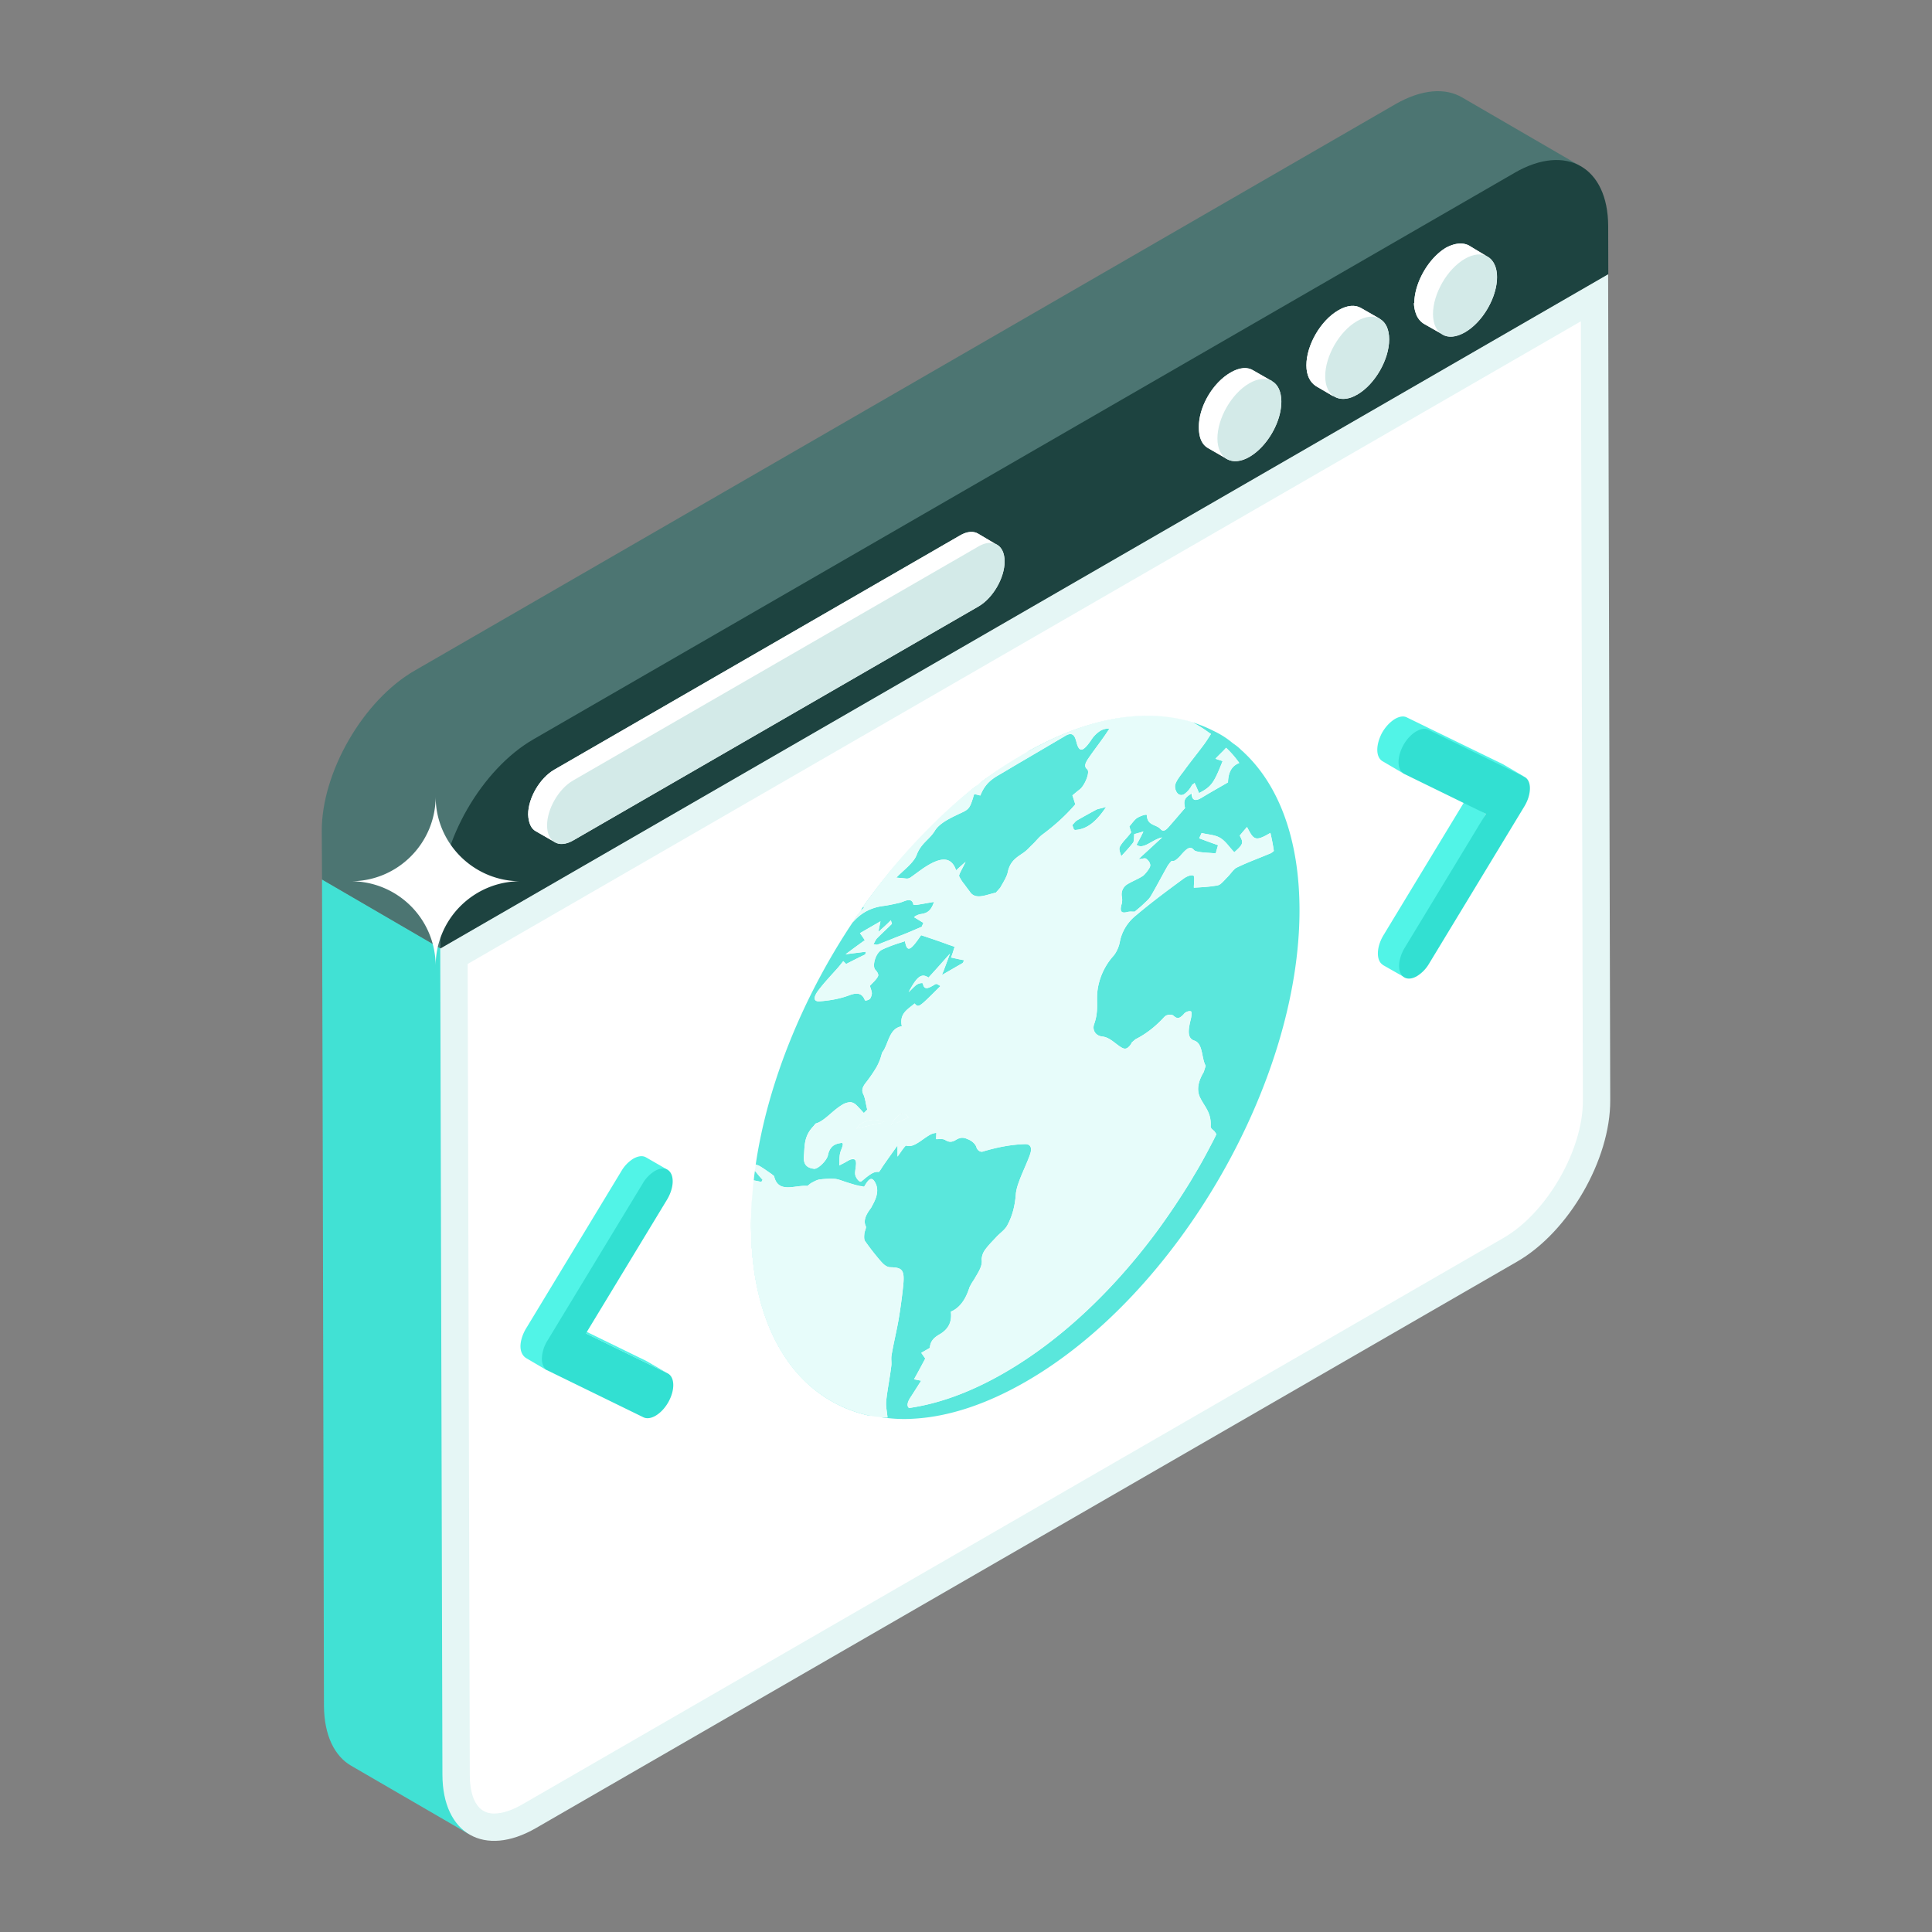 <svg xmlns="http://www.w3.org/2000/svg" viewBox="0 0 53 53"><rect x="0" y="0" width="53" height="53" fill="#808080" stroke="none"/><path fill="#41e1d4" d="m12.892 50.331-3.255-1.89c-.458-.262-.743-.832-.75-1.642l-.03-14.018-.023-8.655 3.248 1.89L15.7 31.4l-.669 16.296c0 .81-2.605 2.374-2.14 2.636z" class="colorb5c0d5 svgShape"/><path fill="#4c7572" d="M43.372 4.566c-.465-.277.357 1-.355 1.404l-27.44 15.54c-1.418.81-2.177 1.207-2.17 2.835l-1.325 1.671-3.248-1.89-.007-1.32c-.008-1.62 1.14-3.6 2.55-4.41L38.294 2.85c.713-.405 1.358-.45 1.823-.173l3.255 1.89z" class="color4c5c75 svgShape"/><path fill="#e5f6f5" d="m44.115 7.515.058 22.675c.005 1.623-1.136 3.6-2.55 4.417l-26.92 15.542c-1.413.816-2.562.16-2.566-1.463l-.06-22.674L44.116 7.515z" class="colore5eaf6 svgShape"/><path fill="#fff" d="M13.555 49.75c-.579 0-.667-.668-.668-1.066l-.058-22.24L43.368 8.814l.055 21.378c.004 1.359-.992 3.083-2.175 3.766l-26.92 15.542c-.284.164-.551.25-.773.25z" class="colorffffff svgShape"/><path fill="#1d4340" d="M41.55 4.74c1.413-.815 2.562-.16 2.567 1.463l.003 1.318-32.037 18.497-.003-1.318c-.005-1.623 1.137-3.6 2.55-4.417L41.55 4.741z" class="color1d2943 svgShape"/><path fill="#fff" d="M27.348 14.943c-.13-.08-.31-.07-.51.05l-11.12 6.42c-.39.23-.71.78-.71 1.23 0 .23.08.39.21.46l-.52-.3c-.13-.07-.2-.23-.21-.46 0-.45.32-1 .72-1.23l11.12-6.42c.2-.12.38-.13.51-.05l.51.3z" class="colorffffff svgShape"/><path fill="#fff" d="M27.558 15.403c0 .45-.32 1-.71 1.23l-11.12 6.42c-.21.12-.39.13-.52.04l-.51-.29c-.13-.07-.2-.23-.21-.46 0-.45.32-1 .72-1.23l11.12-6.42c.2-.12.38-.13.51-.05l.45.27c.01 0 .01 0 .02.01s.03.01.04.02c.13.07.21.23.21.46z" class="colorffffff svgShape"/><path fill="#d3eae8" d="M26.841 14.99c.396-.228.717-.045.719.41.001.454-.319 1.007-.714 1.235l-11.12 6.42c-.396.229-.717.046-.718-.409-.002-.454.318-1.007.713-1.235l11.12-6.42z" class="colord3daea svgShape"/><path fill="#fff" d="M34.898 10.458c-.16-.1-.38-.08-.63.06-.48.28-.87.95-.87 1.51 0 .28.1.47.26.56l-.52-.3c-.16-.09-.25-.28-.25-.56-.01-.56.38-1.23.87-1.51.24-.14.46-.16.62-.06l.52.3z" class="colorffffff svgShape"/><path fill="#fff" d="M33.658 12.593a.218.218 0 0 1-.05-.03c-.02-.02-.05-.04-.06-.06.03.04.07.07.11.09z" class="colorffffff svgShape"/><path fill="#fff" d="M35.148 11.013c.01.56-.39 1.24-.87 1.52-.24.14-.46.15-.62.06a.312.312 0 0 1-.11-.09c.01.02.04.04.06.06l-.47-.27c-.16-.09-.25-.28-.25-.56-.01-.57.38-1.23.87-1.51.24-.14.46-.16.62-.06l.46.26c.03.01.05.02.06.04.16.09.25.28.25.55z" class="colorffffff svgShape"/><path fill="#d3eae8" d="M33.658 12.593a.218.218 0 0 1-.05-.03c-.02-.02-.05-.04-.06-.06.03.04.07.07.11.09z" class="colord3daea svgShape"/><path fill="#d3eae8" d="M34.272 10.515c.484-.28.878-.055.88.501.001.557-.39 1.235-.875 1.515-.484.28-.878.054-.88-.502 0-.557.39-1.235.875-1.514z" class="colord3daea svgShape"/><path fill="#fff" d="M37.858 8.748c-.16-.09-.39-.08-.63.06-.48.28-.87.96-.87 1.51 0 .14.02.26.07.35.02.05.05.09.08.13.03.03.07.06.11.08l-.06-.03c.01.01.03.03.05.04l-.51-.3c-.16-.1-.26-.29-.26-.57 0-.55.39-1.23.88-1.51.24-.14.46-.15.62-.06l.52.3z" class="colorffffff svgShape"/><path fill="#fff" d="M38.108 9.313c0 .55-.39 1.23-.87 1.51-.27.16-.51.15-.67.03h-.01l.02.02-.48-.28c-.16-.11-.26-.3-.26-.57 0-.55.39-1.23.88-1.51.24-.14.46-.16.62-.06l.46.26c.02.01.05.02.06.04.16.09.25.28.25.56z" class="colorffffff svgShape"/><path fill="#d3eae8" d="M37.229 8.808c.484-.28.878-.056.88.501.001.556-.39 1.235-.875 1.514-.484.28-.878.055-.88-.501 0-.557.39-1.235.875-1.514z" class="colord3daea svgShape"/><path fill="#fff" d="M40.808 7.038c-.16-.09-.38-.08-.62.06-.49.28-.88.96-.88 1.52 0 .2.06.37.15.47.03.03.07.06.11.08l-.04-.02-.47-.27a.554.554 0 0 1-.19-.21.955.955 0 0 1-.08-.36l.01.01c0-.56.39-1.24.87-1.52.25-.14.47-.15.63-.06l.51.3z" class="colorffffff svgShape"/><path fill="#fff" d="M41.068 7.603c0 .55-.39 1.23-.88 1.51-.26.15-.49.16-.65.04-.01 0-.01-.01-.02-.01l-.46-.26a.518.518 0 0 1-.19-.22.86.86 0 0 1-.08-.35l.01.01c0-.56.39-1.24.87-1.53.25-.13.47-.14.63-.06l.47.29c.18.08.3.28.3.58z" class="colorffffff svgShape"/><path fill="#d3eae8" d="M40.186 7.1c.484-.28.878-.055.88.502.001.556-.39 1.234-.875 1.514-.484.28-.878.055-.88-.502 0-.556.39-1.234.875-1.514z" class="colord3daea svgShape"/><path fill="#51f4e7" d="m41.248 20.979.583.339a.223.223 0 0 0-.02-.01l-.584-.34a.224.224 0 0 1 .02.01zm-2.32 5.086c-.2.32-.6.618-.41.738l-.58-.33-.01-.01c-.18-.12-.17-.48.02-.8l2.23-3.68.58.34-1.83 3.742zM16.073 36.58l-.583-.339 2.24 1.094.583.339z" class="colorf45170 svgShape"/><path fill="#51f4e7" d="m17.745 37.343.583.34a.231.231 0 0 0-.015-.009l-.583-.339.015.008zm24.063-16.04-2.596-.845c-.1-.05-.096-.239-.216-.169-.13.08-.15.206-.24.376-.18.33-.428.448-.248.558l-.58-.34c-.19-.11-.19-.44-.02-.77.1-.18.23-.31.36-.39.12-.07.24-.09.33-.04l2.63 1.28.58.34zM18.313 32.09c-.08-.02-.193.266-.293.326-.12.07-.116.231-.216.381l-2.393 4.326c-.1.16.189.194.189.344s-.682.066-.592.126l-.58-.34c-.09-.06-.15-.17-.15-.32s.06-.34.16-.5l2.61-4.31a.98.98 0 0 1 .33-.34c.13-.07.25-.09.35-.03l.585.337z" class="colorf45170 svgShape"/><path fill="#32e0d2" d="M17.964 32.123c.131-.075.262-.09.358-.028.184.125.174.484-.022.812l-2.227 3.673 2.24 1.094c.198.097.21.447.027.78-.095.173-.226.308-.357.384-.119.069-.239.088-.333.042l-2.628-1.284c-.1-.048-.156-.165-.157-.323a1 1 0 0 1 .154-.498l2.613-4.31a.983.983 0 0 1 .332-.342z" class="colore03261 svgShape"/><path fill="#5ae7dc" d="M34.15 20.667c.936.894 1.493 2.355 1.499 4.274.013 4.746-3.35 10.562-7.497 12.955-1.09.63-2.123.964-3.06 1.021-.351.025-.657.002-.953-.043.069.006.138.009.207.01-.011-.157-.05-.298-.034-.46.032-.304.099-.63.137-.939.017-.108-.011-.203.01-.313.052-.31.13-.628.186-.94.056-.323.098-.642.133-.962.042-.433-.023-.499-.351-.506-.103-.002-.186-.077-.254-.153a6.822 6.822 0 0 1-.444-.567c-.028-.041-.025-.12-.018-.195.003-.063.057-.163.042-.204-.079-.16.003-.326.141-.508l.057-.107c.142-.262.142-.454.045-.611-.046-.076-.09-.091-.135-.065-.047.027-.097.1-.154.198-.2-.028-.357-.08-.514-.13-.096-.03-.185-.072-.289-.082a2.629 2.629 0 0 0-.417.015c-.075.01-.16.06-.242.103l-.096.076c-.329-.036-.802.226-.914-.271l-.065-.053c-.107-.074-.21-.15-.321-.216a.524.524 0 0 0-.118-.047c.332-2.245 1.296-4.593 2.653-6.634.115-.133.232-.229.352-.298a1.32 1.32 0 0 1 .474-.159c.146-.018.292-.05.445-.085.086-.016.186-.074.264-.078.064-.005.121.02.14.132l.089-.002c.157-.025.317-.056.474-.081-.054.165-.12.24-.189.28-.048.029-.098.04-.149.05a.46.46 0 0 0-.157.05.327.327 0 0 0-.053.039c.1.057.178.11.257.155l-.046.108c-.207.087-.406.177-.606.251-.078.03-.153.06-.228.091-.124.048-.253.101-.374.146-.042.013-.075-.01-.117-.01.039-.059.06-.12.095-.157.14-.142.278-.267.413-.402-.007-.029-.018-.056-.029-.099-.106.111-.22.21-.341.32.017-.108.035-.184.056-.29l-.563.325c.054.075.083.116.133.194a23.11 23.11 0 0 0-.527.386c.203-.027.382-.048.556-.071l-.017.075c-.157.075-.317.155-.524.262-.004-.006-.043-.041-.079-.078-.056.07-.1.127-.152.187-.171.193-.356.385-.52.599-.152.199-.152.321.012.317.253-.023.52-.055.795-.156.228-.09.378-.083.457.122.006.024.074.007.12-.019.047-.037.076-.135.072-.178-.01-.076-.04-.146-.054-.195.089-.096.181-.174.224-.264.025-.06-.036-.135-.076-.178-.09-.103.005-.446.164-.538a1.63 1.63 0 0 1 .191-.085c.157-.066.314-.111.46-.159.031.17.072.234.148.19.066-.038.158-.155.294-.355.253.084.496.165.742.256.058.02.118.043.179.061-.032.096-.064.209-.1.295.13.028.24.054.361.075l-.039.075-.573.331.046-.112.177-.475c-.043.049-.089.096-.128.143-.178.201-.323.363-.462.513-.086-.057-.158-.07-.233-.027-.09.052-.184.186-.312.427.107-.098.171-.172.235-.213.054-.03.15-.05.157-.02.03.18.146.128.272.056l.067-.04c.043-.024.086.02.143.05-.325.324-.474.473-.56.523-.073.042-.1.011-.149-.045-.185.16-.427.271-.351.625a.39.39 0 0 0-.135.047c-.232.134-.253.489-.409.68a1.49 1.49 0 0 1-.145.384 4.073 4.073 0 0 1-.288.424c-.12.148-.13.24-.074.342.05.118.065.274.102.409l-.093.094c-.068-.071-.136-.15-.211-.222a.28.28 0 0 0-.154-.076.47.47 0 0 0-.23.073 2.184 2.184 0 0 0-.304.232c-.098.085-.196.17-.294.226a.541.541 0 0 1-.133.057l-.053.068c-.274.281-.241.557-.265.821-.025.264.115.331.279.351.025.003.058-.008.094-.03.117-.066.265-.233.286-.345.032-.156.103-.235.177-.278a.455.455 0 0 1 .158-.05c.15-.042.029.15 0 .27-.028.118-.017.227-.024.341.064-.033.13-.065.194-.102.21-.125.282-.072.263.093-.007.098-.039.219-.013.29.025.084.114.184.153.162.047-.035.086-.066.125-.101.054-.042.107-.083.16-.114.068-.039.134-.061.2-.049.03-.016.088-.126.128-.18.117-.17.234-.332.387-.547v.306c.082-.11.192-.281.23-.303.1.034.198.002.297-.056.056-.032.112-.071.168-.111.057-.04.114-.08.17-.113a.433.433 0 0 1 .2-.068c0 .053-.007.127-.006.172.103.002.2-.017.26.03.086.048.157.063.272-.003.137-.083.235-.073.324-.03.121.041.225.137.25.225.022.077.104.145.182.116.4-.12.788-.193 1.159-.202.121 0 .207.077.125.296-.074.207-.173.412-.255.619-.035.09-.07.184-.095.272a1.332 1.332 0 0 0-.032.154c-.02.29-.077.59-.233.88-.067.133-.21.22-.32.345-.103.109-.21.215-.305.349a.483.483 0 0 0-.082.247c.03.193-.106.369-.202.543l-.07.107-.06.112c-.09.285-.223.511-.44.636a.728.728 0 0 1-.073.037c.032.273-.058.476-.303.618-.169.097-.261.196-.275.376l-.235.135c.046.064.079.11.11.158-.099.184-.201.379-.308.567.068.014.118.026.196.039-.103.161-.188.297-.273.428-.11.158-.128.266-.06.321.82-.117 1.697-.434 2.619-.967 1.567-.904 3.018-2.295 4.216-3.925.305-.418.596-.853.873-1.304l.107-.18c.152-.248.294-.506.43-.769.07-.13.13-.243.187-.366l-.04-.06c-.035-.057-.12-.085-.117-.157.023-.366-.162-.533-.277-.762-.097-.178-.105-.407.087-.727l.053-.17c-.118-.21-.07-.611-.309-.69-.225-.071-.158-.344-.09-.628.01-.06.02-.176-.008-.176-.033-.013-.09-.001-.136.025a.176.176 0 0 0-.05.04.448.448 0 0 1-.106.097c-.07.04-.12.013-.179-.038-.039-.043-.15-.044-.221-.003-.247.263-.463.44-.69.572-.045.026-.09.05-.136.072l-.1.087a.376.376 0 0 1-.126.154c-.065.037-.121.009-.173-.023-.171-.106-.31-.271-.514-.293-.185-.02-.279-.18-.222-.339.134-.373.052-.624.094-.931.038-.297.173-.653.44-.946.077-.09.148-.25.17-.373.056-.316.24-.57.443-.732.427-.361.861-.682 1.296-1.002a.589.589 0 0 1 .062-.041c.078-.045.165-.072.216-.05.046.014.014.184.015.332.192-.013.42-.018.663-.064.1-.05.178-.145.245-.215.09-.083.172-.219.25-.264.302-.149.594-.252.886-.376a.32.32 0 0 0 .071-.03.41.41 0 0 0 .079-.06 6.083 6.083 0 0 0-.094-.495 3.85 3.85 0 0 1-.05.029c-.38.22-.417.14-.593-.19-.067.08-.135.155-.199.237.108.196.1.233-.148.455-.129-.127-.233-.3-.383-.39-.146-.092-.339-.091-.514-.138l-.067.146c.175.067.342.126.517.189-.02.073-.05.168-.063.225-.14-.014-.29-.018-.428-.036-.065-.016-.14-.018-.175-.063-.054-.063-.11-.063-.167-.03-.056.033-.113.096-.172.16a.793.793 0 0 1-.166.158c-.034.019-.066.026-.097.015a.673.673 0 0 0-.132.17c-.149.262-.287.53-.44.79-.05.091-.135.157-.206.227-.078.077-.16.137-.238.207-.064.004-.132-.01-.204.01-.15.038-.224.003-.154-.226a.475.475 0 0 0 0-.213.324.324 0 0 1 .171-.332c.127-.074.24-.12.35-.182l.07-.044c.067-.06.184-.205.191-.27.007-.086-.057-.152-.111-.195-.036-.028-.11.007-.21.011l.647-.595c-.257.046-.516.351-.702.2.067-.12.12-.217.188-.362-.096.027-.167.051-.25.07-.01.1-.002.195-.034.238-.1.13-.214.25-.324.37-.018-.079-.072-.18-.04-.255.06-.12.178-.23.263-.336l.05-.066c-.022-.061-.033-.112-.05-.16.078-.093.152-.198.216-.235.105-.06.26-.111.264-.074.012.292.254.246.376.381.044.05.086.05.13.026.044-.025.088-.078.137-.135.131-.146.266-.31.405-.468-.047-.207-.019-.284.178-.398.011.194.102.216.261.124.134-.081.254-.151.374-.22l.366-.21c.005-.243.081-.408.235-.497a.493.493 0 0 1 .074-.035 2.718 2.718 0 0 0-.362-.418c-.078.09-.17.172-.292.3.093.036.147.046.197.067-.22.553-.294.676-.551.825l-.096.052a6.237 6.237 0 0 0-.122-.278c-.043.037-.057.041-.071.054a.67.67 0 0 1-.214.253c-.043.024-.085.032-.124.015-.082-.022-.14-.157-.126-.259.021-.11.139-.26.231-.38.181-.251.373-.485.554-.729.071-.094.128-.189.2-.3l-.058-.036a3.261 3.261 0 0 0-.447-.279c-1.242-.393-2.8-.158-4.48.784a.805.805 0 0 0-.096.047c1.99-1.138 3.795-1.285 5.137-.605.172.08.336.179.482.295l.068.055c.083.055.154.112.222.18.036.032.068.058.1.093z" class="color78e75a svgShape"/><path fill="#306662" d="M24.732 30.555h.017a.18.18 0 0 0-.035.01l.018-.01zM24.861 30.583v.002l-.005-.004z" class="color376630 svgShape"/><path fill="#5ae7dc" d="m24.779 30.553.021-.005.02.014a.139.139 0 0 0-.041-.009zm-.28.221c-.018.03-.037.063-.055.099a45.621 45.621 0 0 0 .357-.16c-.043.02-.09.038-.125.055l-.057.029c-.053.026-.114.053-.178.082.019-.038.039-.073.059-.105z" class="color78e75a svgShape"/><path fill="#e7fcfa" d="m24.679 30.582.035-.018a.18.18 0 0 1 .035-.009l.016.002.014-.004c.014.001.028.004.042.01l.019.012.016.006.005.004v.006l.018.01.018.019.025.035-.04.018a45.5 45.5 0 0 1-.437.2c.017-.036.036-.069.055-.099a.572.572 0 0 1 .179-.192z" class="colore9e7fc svgShape"/><path fill="#306662" d="M23.384 25.313a4.53 4.53 0 0 1 .173-.261c-.058.086-.117.173-.173.26z" class="color376630 svgShape"/><path fill="#5ae7dc" d="M30.186 20.047a.44.44 0 0 1 .248-.059c-.074.113-.135.205-.188.277-.124.174-.26.35-.384.533-.081.12-.138.223-.038.305.09.075-.074.469-.22.565a8.293 8.293 0 0 0-.185.152c.03.082.05.155.08.245a5.537 5.537 0 0 1-.897.825c-.096.068-.181.183-.267.265-.082.076-.156.164-.242.226-.185.131-.38.224-.447.545-.029.135-.128.283-.206.426l-.121.136c-.257.054-.542.202-.7-.007-.053-.075-.11-.145-.16-.218a.978.978 0 0 1-.147-.227c-.018-.035.096-.223.177-.393-.085.074-.178.156-.26.232-.115-.331-.346-.384-.75-.151-.025.014-.05.03-.077.047-.15.094-.292.21-.442.312a.187.187 0 0 1-.114.017 8.11 8.11 0 0 0-.257-.024c.182-.195.477-.402.558-.626.124-.325.349-.414.498-.66.073-.122.21-.223.35-.303.083-.048.168-.09.24-.124l.054-.027c.079-.036.138-.062.184-.089.13-.075.158-.153.25-.46.057.004.103.022.171.036.125-.325.323-.457.52-.571l.099-.057c.185-.11.37-.222.555-.329l1.165-.684c.217-.126.264.044.304.201.043.155.096.212.18.164.055-.032.124-.11.212-.238a.833.833 0 0 1 .257-.262zm-.647 2.462c.182-.105.367-.208.548-.304.072-.025.143-.033.257-.07-.176.269-.342.435-.506.53a.758.758 0 0 1-.352.104l-.007-.004-.025-.022a.649.649 0 0 0-.04-.109c.043-.04.09-.104.125-.125z" class="color78e75a svgShape"/><path fill="#5ae7dc" d="m23.671 24.893.04.002c-.033.03-.063.052-.1.084l.053-.086c.952-1.35 2.076-2.547 3.293-3.467a11.29 11.29 0 0 1 1.147-.756c-.396.228-.777.48-1.157.77l-.065.045a1.47 1.47 0 0 0-.131.105c-1.139.891-2.188 2.03-3.08 3.303zM24.273 30.787l-.123.024.115-.027.008.003z" class="color78e75a svgShape"/><path fill="#e7fcfa" d="M34.85 22.848c.037.156.07.321.095.495a.365.365 0 0 1-.15.09c-.292.124-.584.227-.872.37-.092.051-.173.187-.264.27-.067.07-.145.165-.208.201-.28.06-.508.065-.7.078 0-.148.03-.318-.015-.332-.05-.022-.138.005-.216.05a.589.589 0 0 0-.062.041c-.435.32-.869.64-1.296 1.002a1.228 1.228 0 0 0-.444.732.866.866 0 0 1-.17.373c-.266.293-.401.65-.44.946-.041.307.041.558-.093.931-.057.16.037.32.222.34.203.021.343.186.514.292.052.032.108.06.173.023a.376.376 0 0 0 .127-.154l.1-.087a2.688 2.688 0 0 0 .79-.616c.105-.069.217-.068.256-.025.06.051.109.078.179.038a.448.448 0 0 0 .106-.096.176.176 0 0 1 .05-.04c.046-.027.103-.039.136-.026.028 0 .018.117.007.176-.067.284-.134.557.091.628.24.079.19.48.309.69l-.053.17c-.192.32-.184.55-.087.727.115.229.3.396.277.762-.004.072.082.1.118.157l.04.06c-.058.123-.118.235-.178.352-.146.277-.288.535-.44.783l-.078.135c-.306.496-.597.93-.902 1.349-1.198 1.63-2.65 3.02-4.216 3.925-.922.533-1.799.85-2.619.967-.068-.055-.05-.163.06-.321.085-.131.17-.267.273-.428-.078-.013-.128-.025-.196-.039.107-.188.21-.383.309-.567a5.37 5.37 0 0 0-.111-.158l.235-.135c.014-.18.106-.279.256-.365.264-.153.354-.356.322-.63a.728.728 0 0 0 .074-.036c.216-.125.349-.351.438-.636l.06-.112.071-.107c.096-.174.231-.35.202-.543a.483.483 0 0 1 .082-.247c.095-.134.202-.24.305-.35.11-.124.253-.21.32-.344.156-.29.213-.59.233-.88.007-.05.018-.1.032-.154.025-.088.06-.182.095-.272.082-.207.181-.412.255-.619.082-.219-.004-.296-.125-.296-.371.01-.76.082-1.159.202-.078.029-.16-.039-.182-.116-.025-.088-.129-.184-.25-.225-.09-.043-.187-.053-.26-.01l-.064.04c-.115.066-.186.051-.272.003-.06-.047-.157-.028-.26-.03 0-.045.006-.119.006-.172a.433.433 0 0 0-.2.068c-.056.033-.113.073-.17.113-.056.04-.112.08-.168.111-.1.058-.197.09-.288.054-.047.024-.157.195-.238.305l-.001-.306c-.153.215-.27.377-.387.547-.04.054-.099.164-.124.179a.31.31 0 0 0-.203.05c-.054.031-.107.072-.161.114-.04.035-.078.066-.125.1-.039.023-.128-.077-.153-.16-.026-.072.006-.193.013-.291.019-.165-.054-.218-.18-.145a1.907 1.907 0 0 1-.083.052c-.064.037-.13.069-.194.102.007-.114-.004-.223.024-.341.029-.12.15-.312 0-.27a.455.455 0 0 0-.158.05c-.074.043-.145.122-.177.278-.021.112-.17.279-.286.346-.036.02-.069.032-.094.03-.164-.02-.304-.088-.28-.352.025-.264-.008-.54.266-.821l.053-.068a.541.541 0 0 0 .133-.057c.098-.056.196-.141.294-.226.102-.087.203-.173.304-.232a.47.47 0 0 1 .23-.073.28.28 0 0 1 .154.076c.075.071.143.15.211.222l.093-.094c-.037-.135-.051-.29-.102-.41-.057-.101-.046-.193.074-.341.1-.131.2-.27.288-.424a1.49 1.49 0 0 0 .145-.383c.185-.228.18-.67.544-.728-.076-.354.166-.465.351-.625.05.056.076.087.15.045.085-.05.234-.2.559-.524-.057-.028-.1-.073-.143-.048l-.067.039c-.126.072-.241.124-.272-.057-.007-.029-.103-.01-.157.021-.064.041-.128.115-.235.213.128-.241.222-.375.312-.427.075-.043.147-.03.233.027.139-.15.284-.312.462-.513.04-.047.085-.094.128-.143l-.177.475-.046.112.573-.33.04-.076c-.122-.02-.233-.047-.361-.075.035-.086.067-.199.099-.295-.06-.018-.121-.04-.179-.06-.246-.092-.489-.173-.742-.257-.136.2-.228.317-.294.355-.076.044-.117-.02-.148-.19-.146.048-.303.093-.46.16-.057.02-.117.047-.178.077-.172.1-.267.442-.177.545.04.043.1.118.076.178-.043.09-.135.168-.224.264.014.05.043.119.054.195.004.043-.025.14-.053.166-.065.038-.133.055-.14.03-.078-.204-.228-.212-.456-.12a3.037 3.037 0 0 1-.795.155c-.164.004-.164-.118-.011-.317.163-.214.348-.406.519-.6.053-.059.096-.116.152-.186.036.037.075.072.08.078.206-.107.366-.187.523-.262l.017-.075c-.174.023-.353.044-.556.07.189-.14.342-.254.527-.385a4.494 4.494 0 0 0-.133-.194l.563-.325c-.021.106-.039.182-.056.29.12-.11.235-.209.341-.32.011.043.022.07.029.099-.135.135-.274.26-.413.402-.035.037-.056.098-.095.158.042 0 .075.022.117.01.121-.046.25-.1.374-.147.075-.03.15-.062.228-.09.2-.075.4-.165.606-.252l.046-.108c-.079-.045-.157-.098-.257-.155a.391.391 0 0 1 .21-.089c.051-.01.101-.021.15-.05.069-.04.134-.115.188-.28-.157.025-.317.056-.474.081l-.09.002c-.018-.112-.075-.137-.139-.132-.078.004-.178.062-.264.078-.153.035-.299.067-.445.085-.332.05-.59.184-.826.457.071-.112.15-.225.216-.326.048-.04.078-.062.11-.092l-.039-.002c.892-1.273 1.941-2.412 3.08-3.303a1.47 1.47 0 0 1 .131-.105l.065-.045c.38-.29.761-.542 1.157-.77a1.08 1.08 0 0 1 .131-.068c1.681-.942 3.24-1.177 4.481-.784.158.081.304.173.447.28l.057.036c-.07.11-.128.205-.199.299-.18.244-.373.478-.554.73-.092.119-.21.268-.23.379-.015.102.043.237.125.26.039.016.081.008.124-.016a.67.67 0 0 0 .214-.253c.014-.013.028-.017.071-.054.04.084.083.182.122.278l.096-.052c.257-.15.331-.272.55-.825-.05-.02-.103-.03-.196-.067.121-.128.214-.21.292-.3.129.122.254.263.362.418-.228.086-.304.29-.31.531l-.365.21c-.12.07-.24.14-.36.214-.173.1-.264.077-.233-.14-.239.137-.267.214-.22.421-.139.158-.274.322-.405.468-.09.106-.176.211-.267.11-.122-.136-.364-.09-.376-.382-.003-.037-.16.013-.25.066-.078.045-.152.15-.23.244.017.047.028.098.05.16l-.05.065c-.085.107-.203.215-.263.336-.032.076.022.176.04.256.11-.121.224-.24.324-.371.032-.043.024-.138.035-.238.082-.019.153-.043.249-.07a4.89 4.89 0 0 1-.188.363c.186.15.445-.155.702-.2l-.647.594c.1-.004.174-.04.21-.01.054.042.118.108.111.193-.007.066-.124.212-.192.271-.13.088-.268.139-.41.22-.134.078-.194.19-.18.338a.475.475 0 0 1 0 .213c-.07.23.005.264.154.227.072-.021.14-.007.204-.011.078-.07.16-.13.238-.207.071-.07.157-.136.206-.226.153-.26.291-.529.44-.791a.73.73 0 0 1 .128-.169c.035.01.067.003.1-.016a.793.793 0 0 0 .167-.158c.114-.125.23-.258.339-.13.036.045.11.047.175.063.139.018.289.022.428.036.014-.057.042-.152.063-.225-.175-.063-.342-.122-.517-.19l.067-.145c.175.047.368.046.514.138.15.09.254.263.383.39.249-.222.256-.259.148-.455.064-.082.132-.158.2-.238.175.332.212.411.593.19l.049-.028zm-4.604-2.583c.053-.072.114-.164.188-.277a.44.44 0 0 0-.248.059.833.833 0 0 0-.257.262c-.088.128-.157.206-.213.238-.083.048-.136-.009-.18-.164-.04-.157-.086-.327-.303-.201-2.136 1.256-1.66.978-1.818 1.07-.198.114-.396.246-.52.571-.069-.014-.115-.032-.172-.036-.124.416-.132.411-.434.55l-.053.026c-.203.096-.475.235-.591.427-.15.246-.374.335-.498.66-.08.224-.376.431-.558.626.075.006.168.014.257.024a.187.187 0 0 0 .114-.017c.15-.103.292-.218.438-.31.374-.234.687-.312.831.102.082-.076.175-.158.26-.232-.081.17-.195.358-.177.393.04.084.09.162.147.227.05.073.107.143.16.218.158.209.443.06.7.007l.12-.136c.079-.143.178-.29.207-.426.066-.321.262-.414.447-.545.086-.062.16-.15.242-.226.086-.082.17-.197.267-.265.31-.232.62-.5.897-.825-.03-.09-.05-.163-.08-.245.079-.066.128-.107.185-.152.146-.096.31-.49.22-.565-.1-.082-.043-.184.038-.305.125-.183.26-.359.384-.533m-.408 2.4c.164-.095.33-.261.506-.53-.114.037-.185.045-.257.07-.181.096-.366.2-.548.304-.036.02-.082.084-.124.125.014.029.028.07.04.109l.024.022.007.004a.758.758 0 0 0 .352-.104m-5.688 8.146a11.1 11.1 0 0 0 .123-.024l-.008-.003c-.223-.093-.43-.08-.59.013a.583.583 0 0 0-.165.144l-.021.02.025-.006c.057-.012.114-.025.178-.041l.032-.007c.043-.012.082-.018.132-.035a.972.972 0 0 0 .2-.045l.094-.016m.732-.138.04-.018-.025-.035-.018-.019-.018-.01v-.008l-.005-.002-.016-.006-.02-.013-.02-.014-.021.005-.014.004-.016-.002h-.017l-.018.01-.035.017a.572.572 0 0 0-.18.192c-.02.032-.04.067-.058.105.064-.029.125-.056.178-.082l.057-.03c.036-.016.082-.034.125-.055a.471.471 0 0 1 .027-.014c.017-.009.035-.017.054-.025" class="colore9e7fc svgShape"/><path fill="#e7fcfa" d="M23.676 30.797c.16-.093.366-.106.589-.013l-.115.027a3.577 3.577 0 0 1-.094.016.972.972 0 0 1-.2.045c-.05.017-.09.023-.132.035l-.032.007c-.064.016-.121.029-.178.041l-.025.006.021-.02a.583.583 0 0 1 .166-.144z" class="colore9e7fc svgShape"/><path fill="#5ae7dc" d="M20.607 33.625c.009 2.934 1.298 4.788 3.26 5.208l.015.008-.018-.002c-1.96-.422-3.252-2.278-3.26-5.212-.001-.267.01-.54.032-.812-.02.272-.03.543-.029.81zm.314-1.26-.035.058c-.067-.014-.137-.03-.208-.042v-.002a3.47 3.47 0 0 1 .032-.26c.068.084.136.167.211.247z" class="color78e75a svgShape"/><path fill="#e7fcfa" d="M20.731 31.947a.524.524 0 0 1 .118.047c.11.067.214.142.321.216l.065.053c.112.497.585.235.914.271l.096-.076c.082-.043.167-.092.242-.103a2.63 2.63 0 0 1 .417-.015c.104.01.193.053.29.083.156.049.314.101.474.148l.04-.019c.056-.097.106-.17.153-.198.046-.026.09-.011.135.065.097.157.097.35-.045.611l-.057.107c-.138.182-.22.348-.14.508.014.04-.04.141-.043.205-.007.073-.01.153.018.194.14.198.287.388.444.567.068.076.15.151.254.153.328.007.392.073.35.506-.034.32-.076.639-.132.962-.056.312-.134.63-.186.94-.021.11.007.205-.01.313-.038.31-.105.635-.137.94-.017.161.023.302.034.46a4.446 4.446 0 0 1-.332-.024l-.032-.004-.043-.008-.057-.008-.014-.008c-1.963-.42-3.252-2.274-3.26-5.208a10.916 10.916 0 0 1 .067-1.244c.074.013.144.028.21.042l.036-.057c-.075-.08-.143-.163-.211-.247l.008-.066.013-.106z" class="colore9e7fc svgShape"/><path fill="#306662" d="m20.71 32.115.008-.062-.008.066v-.004z" class="color376630 svgShape"/><path fill="#fff" d="M14.276 24.175c-.645 0-1.225.263-1.644.681a2.317 2.317 0 0 0-.681 1.644 2.324 2.324 0 0 0-2.325-2.325c.644 0 1.225-.262 1.643-.681.42-.42.682-1 .682-1.644 0 .645.262 1.225.681 1.644.42.419 1 .681 1.644.681z" class="colorffffff svgShape"/><path fill="#32e0d2" d="M38.852 20.064c.12-.07.24-.089.334-.043l2.624 1.286c.103.046.16.164.16.317 0 .158-.055.34-.157.505l-2.61 4.307a.983.983 0 0 1-.332.342c-.13.076-.261.091-.358.028-.183-.12-.174-.483.023-.807l2.226-3.673-2.24-1.095c-.197-.1-.209-.446-.027-.783.096-.174.226-.309.357-.384z" class="colore03261 svgShape"/></svg>